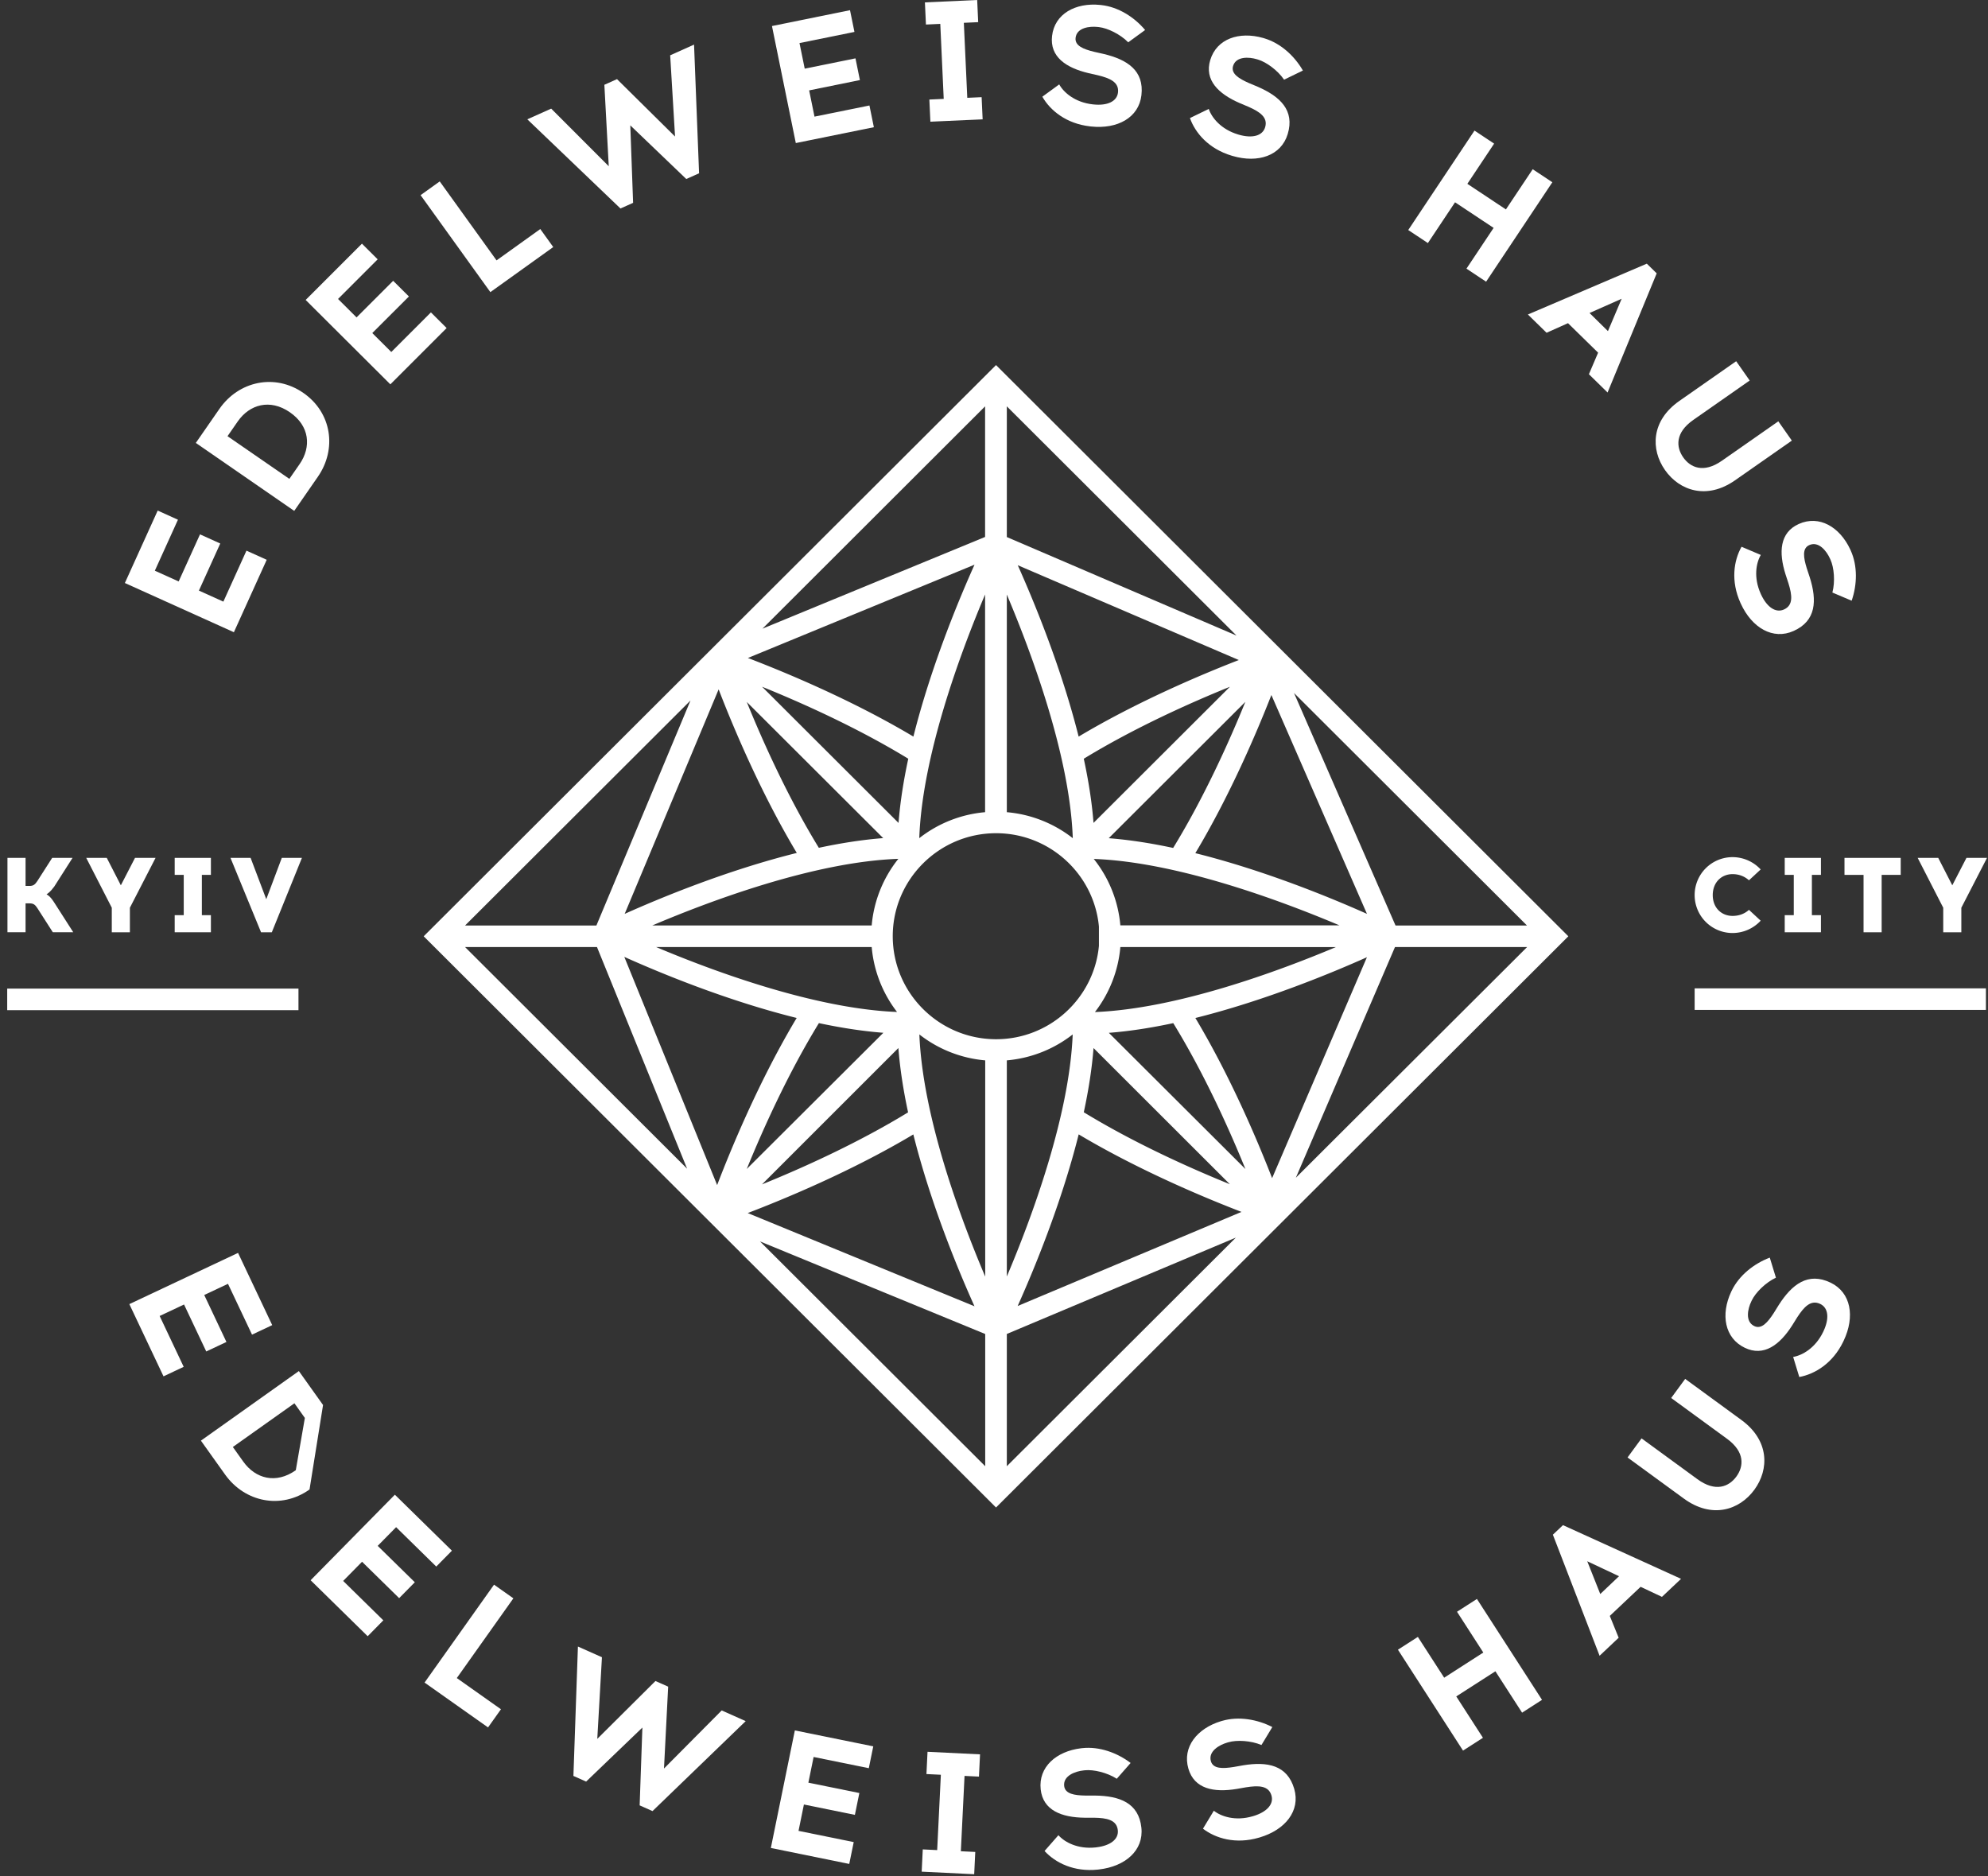 <svg xmlns="http://www.w3.org/2000/svg" width="160" height="151" viewBox="0 0 160 151"><rect x="0" y="0" width="160" height="151" fill="#333333" stroke="none"/><g><g><g><path fill="#fff" d="M2.057 72.701h.326c.3 0 .437.094.626.385l1.243 1.941h1.645L4.38 72.658c-.326-.513-.514-.616-.634-.684.111-.077.3-.188.626-.634l1.466-2.3H4.2L3 70.913c-.188.282-.326.385-.626.385h-.317V69.04H.6v5.987h1.457z"/></g><g><path fill="#fff" d="M8.997 75.028h1.457v-1.976l2.066-4.012h-1.654l-1.14 2.207-1.132-2.207H6.94l2.057 4.012z"/></g><g><path fill="#fff" d="M16.974 70.408V69.04H14.06v1.368h.728v3.242h-.728v1.377h2.914V73.65h-.728v-3.242z"/></g><g><path fill="#fff" d="M21.43 72.367l-1.26-3.327h-1.62l2.46 5.988h.866L24.3 69.04h-1.62z"/></g><g><path fill="#fff" d="M139.442 70.348c.506 0 .96.172 1.32.496l.942-.872a3.088 3.088 0 0 0-2.262-.992 3.052 3.052 0 0 0-3.052 3.054 3.052 3.052 0 0 0 3.052 3.053 3.09 3.09 0 0 0 2.262-.992l-.942-.873c-.36.326-.814.488-1.32.488-.891 0-1.595-.65-1.595-1.676 0-1.027.704-1.686 1.595-1.686"/></g><g><path fill="#fff" d="M146.554 70.408V69.04h-2.914v1.368h.728v3.242h-.728v1.377h2.914V73.65h-.728v-3.242z"/></g><g><path fill="#fff" d="M151.441 75.028v-4.62h1.534V69.04h-4.525v1.369h1.534v4.619z"/></g><g><path fill="#fff" d="M156.397 75.028h1.457v-1.976l2.066-4.012h-1.654l-1.14 2.207-1.132-2.207h-1.654l2.057 4.012z"/></g><g><path fill="#fff" d="M126.225 75.35l-46.062 45.97L34.1 75.35l46.063-45.97zm-22.08-19.581l8.171 18.713h10.58zm-1.82.164c-1.173 2.995-3.33 8.069-6.121 12.727 5.61 1.4 10.965 3.614 13.813 4.886zm5.482 18.539c-4.659-1.97-13.054-5.107-19.778-5.347a9.928 9.928 0 0 1 2.14 5.347zm-17.638 1.745a9.956 9.956 0 0 1-2.046 5.231c6.582-.26 14.714-3.26 19.398-5.23zm4.25-7.977c2.526-4.12 4.552-8.659 5.81-11.756L89.234 67.457c1.686.13 3.436.408 5.185.783zm4.568-12.97c-3.103 1.255-7.64 3.273-11.761 5.791.375 1.744.654 3.486.784 5.164zM86.811 59.28c4.743-2.832 9.914-5.007 12.893-6.162l-17.792-7.63c1.27 2.837 3.493 8.19 4.9 13.792zm-5.779-16.059l18.486 7.929-18.486-18.449zm0 22.142a9.993 9.993 0 0 1 5.309 2.092c-.233-6.63-3.326-14.922-5.309-19.608zm-19.666-14.77l17.917-7.381V32.702zm-1.173 2.36c2.888 1.104 8.342 3.355 13.32 6.326 1.413-5.633 3.65-11.01 4.92-13.835zm19.09-5.11c-1.979 4.68-5.063 12.965-5.297 19.61a9.97 9.97 0 0 1 5.297-2.09zm-9.127 26.638a9.962 9.962 0 0 1 2.146-5.364c-6.768.237-15.164 3.389-19.808 5.364zm2.041 6.96a9.954 9.954 0 0 1-2.04-5.225H52.805c4.673 1.97 12.783 4.965 19.391 5.225zM73.1 61.06c-4.124-2.518-8.663-4.537-11.765-5.792l10.982 10.96c.13-1.68.408-3.424.783-5.168zm-12.998-4.568c1.256 3.093 3.278 7.621 5.8 11.737 1.747-.373 3.495-.65 5.18-.78zm4.026 12.15c-2.937-4.9-5.168-10.253-6.29-13.163l-7.563 18.068c2.833-1.27 8.208-3.5 13.853-4.905zm-26.698 5.84h10.57l7.573-18.107zM55.3 94.052l-7.253-17.835H37.43zm2.418 1.321c1.082-2.833 3.368-8.388 6.401-13.45-5.664-1.408-11.05-3.648-13.873-4.916zm8.19-13.035c-2.522 4.113-4.547 8.643-5.806 11.738l10.994-10.96c-1.69-.13-3.44-.406-5.187-.778zm-4.58 12.978c3.099-1.255 7.635-3.275 11.757-5.797-.374-1.745-.651-3.491-.78-5.176zm12.18-4.02c-4.986 2.975-10.445 5.225-13.329 6.327l18.251 7.503c-1.271-2.821-3.511-8.19-4.922-13.83zm5.785 16.062l-18.128-7.453 18.128 18.092zm0-22.022a9.998 9.998 0 0 1-5.3-2.087c.266 6.659 3.33 14.853 5.3 19.49zm-7.442-9.992c0 4.571 3.731 8.29 8.317 8.29 4.325 0 7.886-3.31 8.277-7.52v-1.539c-.39-4.21-3.952-7.52-8.277-7.52-4.586 0-8.317 3.719-8.317 8.29zm16.16 9c-.13 1.68-.41 3.424-.784 5.168 4.122 2.517 8.656 4.536 11.755 5.791zm-1.677-1.095a10.003 10.003 0 0 1-5.302 2.087v17.394c1.97-4.65 5.033-12.857 5.302-19.48zm13.13 16.352l-18.432 7.753v10.643zm.455-2.07c-2.943-1.133-8.249-3.345-13.103-6.239-1.41 5.62-3.641 10.982-4.912 13.812zm.316-3.45c-1.257-3.095-3.282-7.626-5.808-11.742-1.749.374-3.499.652-5.184.781zm-4.028-12.155c2.842 4.747 5.024 9.923 6.176 12.888l7.632-17.78c-2.838 1.27-8.194 3.489-13.808 4.892zm26.699-5.709h-10.634l-7.978 18.565z"/></g><g><path fill="#fff" d="M136.39 81.276h23.442V79.54H136.39z"/></g><g><path fill="#fff" d="M.58 81.296h23.442V79.56H.58z"/></g><g><path fill="#fff" d="M21.466 45.05l-1.63-.735-1.859 4.103-1.968-.888 1.718-3.79-1.63-.736-1.718 3.79-1.917-.865 1.86-4.103-1.63-.736-2.642 5.829 8.774 3.961z"/></g><g><path fill="#fff" d="M23.68 41.115l-7.92-5.47 1.902-2.743c1.542-2.224 4.45-2.872 6.747-1.285 2.308 1.594 2.714 4.53 1.172 6.754zm-.391-2.577l.822-1.184c.954-1.377.824-3.069-.783-4.177-1.595-1.101-3.24-.635-4.195.741l-.822 1.185z"/></g><g><path fill="#fff" d="M35.947 26.401l-1.266-1.261-3.189 3.188-1.529-1.524 2.947-2.945-1.267-1.26-2.946 2.945-1.49-1.484 3.189-3.19-1.266-1.26-4.53 4.529 6.817 6.792z"/></g><g><path fill="#fff" d="M44.527 19.883l-1.043-1.45-3.52 2.522-4.573-6.355-1.541 1.105 5.616 7.805z"/></g><g><path fill="#fff" d="M50.954 16.324l-.226-6.235 4.506 4.317 1.03-.46-.405-10.356-1.921.861.392 6.537-4.672-4.62-1.017.456.354 6.554-4.634-4.636-1.921.86 7.497 7.177z"/></g><g><path fill="#fff" d="M70.331 10.237l-.356-1.748-4.422.897-.43-2.112 4.084-.83-.356-1.748-4.085.829-.42-2.059 4.422-.897L68.411.82 62.13 2.096l1.919 9.417z"/></g><g><path fill="#fff" d="M75.677 1.922l.276 6.036-1.155.053.082 1.783 4.206-.192-.082-1.783-1.154.053-.277-6.036 1.155-.053L78.646 0 74.44.192l.082 1.783z"/></g><g><path fill="#fff" d="M88.013 8.406l-.082-.009c-1.42-.163-2.326-.957-2.682-1.605l-1.359.99c.634 1.11 1.925 2.169 3.838 2.388l.082.009c2.12.228 3.847-.707 4.056-2.52.226-1.978-1.139-2.867-3.053-3.32l-.756-.17c-.849-.208-1.565-.483-1.491-1.125.096-.831 1.147-.945 1.776-.874l.11.012c.696.08 1.706.569 2.351 1.223l1.36-.99C91.286 1.372 90.007.564 88.655.41l-.11-.013c-1.984-.2-3.668.714-3.873 2.5-.192 1.679 1.132 2.562 2.939 2.99l.742.168c.97.235 1.723.555 1.627 1.387-.084.724-.858 1.077-1.967.964"/></g><g><path fill="#fff" d="M99.124 12.527l.08.024c2.045.599 3.91-.018 4.436-1.766.573-1.907-.614-3.02-2.417-3.805l-.713-.299c-.799-.354-1.454-.751-1.269-1.37.241-.8 1.297-.728 1.902-.547l.106.031c.672.202 1.58.861 2.098 1.618l1.514-.736c-.68-1.178-1.794-2.2-3.098-2.59l-.105-.032c-1.918-.546-3.736.057-4.254 1.778-.486 1.616.661 2.72 2.363 3.46l.7.295c.913.403 1.596.851 1.355 1.652-.21.698-1.034.909-2.105.603l-.079-.024c-1.37-.411-2.12-1.353-2.354-2.053l-1.514.736c.428 1.203 1.51 2.473 3.354 3.025"/></g><g><path fill="#fff" d="M117.106 16.28l3.105 2.06-2.186 3.28 1.581 1.05 5.331-8.003-1.58-1.048-2.157 3.235-3.103-2.06 2.155-3.235-1.581-1.049-5.331 8.002 1.58 1.05z"/></g><g><path fill="#fff" d="M122.97 25.31l9.571-4.09.795.779-3.954 9.589-1.502-1.472.741-1.734-2.424-2.374-1.725.772zm4.96-.12l1.482 1.457 1.104-2.603z"/></g><g><path fill="#fff" d="M134.005 37.832c1.16 1.653 3.357 2.415 5.633.824l4.575-3.197-1.088-1.552-4.542 3.172c-1.476 1.032-2.537.55-3.113-.271-.576-.82-.667-1.98.81-3.012l4.54-3.173-1.088-1.553-4.576 3.198c-2.275 1.59-2.318 3.9-1.15 5.564"/></g><g><path fill="#fff" d="M143.704 46.22l.236.722c.295.953.404 1.763-.361 2.108-.665.299-1.366-.185-1.838-1.193l-.033-.074c-.59-1.303-.37-2.486.007-3.123l-1.55-.658c-.63 1.113-.88 2.763-.088 4.516l.034.074c.89 1.934 2.581 2.936 4.25 2.184 1.818-.819 1.883-2.445 1.292-4.319l-.242-.734c-.256-.834-.386-1.59.203-1.855.766-.345 1.403.498 1.663 1.074l.046.1c.288.638.386 1.754.153 2.644l1.551.657c.445-1.286.486-2.796-.074-4.036l-.045-.1c-.846-1.803-2.494-2.778-4.138-2.038-1.542.695-1.624 2.284-1.066 4.051"/></g><g><path fill="#fff" d="M16.6 108.763l1.624-.765-1.787-3.78 1.912-.9 1.935 4.09 1.625-.765-2.75-5.813-8.749 4.122 2.75 5.813 1.624-.766-1.935-4.092 1.963-.924z"/></g><g><path fill="#fff" d="M24.912 119.87c-2.297 1.632-5.216 1.013-6.795-1.2l-1.947-2.73 7.883-5.6L26 113.071zm-.376-5.757l-.84-1.18-4.956 3.517.842 1.18c.977 1.369 2.625 1.824 4.224.689z"/></g><g><path fill="#fff" d="M31.88 122.903l3.232 3.17 1.26-1.278-4.592-4.505-6.78 6.884 4.592 4.505 1.259-1.278-3.232-3.171 1.52-1.544 2.986 2.929 1.26-1.279-2.987-2.929z"/></g><g><path fill="#fff" d="M39.761 127.53l-5.591 7.879 5.109 3.61 1.039-1.462-3.553-2.511 4.553-6.416z"/></g><g><path fill="#fff" d="M53.44 142.326l.336-6.588-1.023-.454-4.682 4.656.375-6.57-1.933-.86-.363 10.413 1.023.455 4.528-4.347-.22 6.261 1.035.46 7.5-7.24-1.932-.86z"/></g><g><path fill="#fff" d="M62.04 148.72l6.31 1.285.36-1.757-4.442-.904.433-2.122 4.103.835.359-1.758-4.103-.834.422-2.068 4.442.903.359-1.757-6.311-1.283z"/></g><g><path fill="#fff" d="M74.563 142.772l1.16.056-.296 6.064-1.16-.057-.087 1.792 4.226.205.086-1.792-1.16-.056.297-6.063 1.16.056.087-1.791-4.226-.206z"/></g><g><path fill="#fff" d="M88.136 144.503h-.779c-.877-.017-1.64-.13-1.71-.774-.09-.837.916-1.18 1.549-1.248l.11-.013c.7-.075 1.799.183 2.576.682l1.114-1.271c-1.09-.827-2.522-1.34-3.883-1.194l-.11.012c-1.99.241-3.439 1.506-3.246 3.304.182 1.688 1.677 2.263 3.542 2.285h.765c1.003.018 1.812.167 1.901 1.004.08.727-.603 1.244-1.714 1.377l-.083.01c-1.43.152-2.492-.427-2.984-.985l-1.115 1.271c.867.948 2.367 1.703 4.292 1.497l.081-.01c2.13-.242 3.617-1.539 3.42-3.363-.213-1.99-1.749-2.56-3.726-2.584"/></g><g><path fill="#fff" d="M100.043 142.07l-.766.135c-.867.136-1.638.158-1.82-.465-.233-.809.696-1.322 1.307-1.498l.106-.031c.678-.196 1.804-.134 2.656.223l.875-1.446c-1.217-.624-2.716-.88-4.03-.5l-.107.03c-1.918.584-3.123 2.082-2.619 3.818.473 1.63 2.045 1.937 3.885 1.634l.754-.132c.99-.157 1.813-.15 2.047.658.204.702-.376 1.33-1.448 1.654l-.08.023c-1.38.399-2.529.013-3.11-.45l-.875 1.445c1.018.782 2.627 1.265 4.486.727l.08-.023c2.053-.608 3.291-2.144 2.78-3.906-.558-1.922-2.17-2.217-4.12-1.897"/></g><g><path fill="#fff" d="M117.264 129.71l2.117 3.283-3.15 2.024-2.118-3.283-1.603 1.03 5.238 8.12 1.604-1.03-2.148-3.33 3.15-2.023 2.148 3.33 1.604-1.032-5.238-8.119z"/></g><g><path fill="#fff" d="M125.793 122.74l9.502 4.321-1.536 1.451-1.718-.809-2.48 2.342.714 1.757-1.536 1.45-3.759-9.744zm1.953 2.906l1.048 2.637 1.51-1.433z"/></g><g><path fill="#fff" d="M140.156 114.279l-4.528-3.309-1.127 1.537 4.495 3.283c1.462 1.068 1.345 2.23.75 3.044-.597.812-1.673 1.274-3.133.207l-4.496-3.284-1.127 1.536 4.53 3.309c2.253 1.645 4.467.939 5.675-.71 1.2-1.636 1.215-3.967-1.039-5.613"/></g><g><path fill="#fff" d="M147.327 103.223c-1.806-.868-3.102.132-4.166 1.796l-.41.66c-.478.735-.976 1.322-1.561 1.041-.76-.366-.522-1.4-.246-1.971l.047-.1c.307-.634 1.105-1.43 1.94-1.824l-.494-1.615c-1.28.488-2.47 1.43-3.065 2.661l-.047.1c-.845 1.814-.532 3.71 1.1 4.495 1.531.735 2.809-.228 3.812-1.797l.404-.648c.545-.841 1.098-1.448 1.858-1.083.66.317.74 1.167.267 2.18l-.035.075c-.624 1.293-1.68 1.888-2.413 2.01l.494 1.615c1.264-.234 2.698-1.107 3.538-2.847l.035-.075c.917-1.932.598-3.877-1.058-4.673"/></g></g></g></svg>